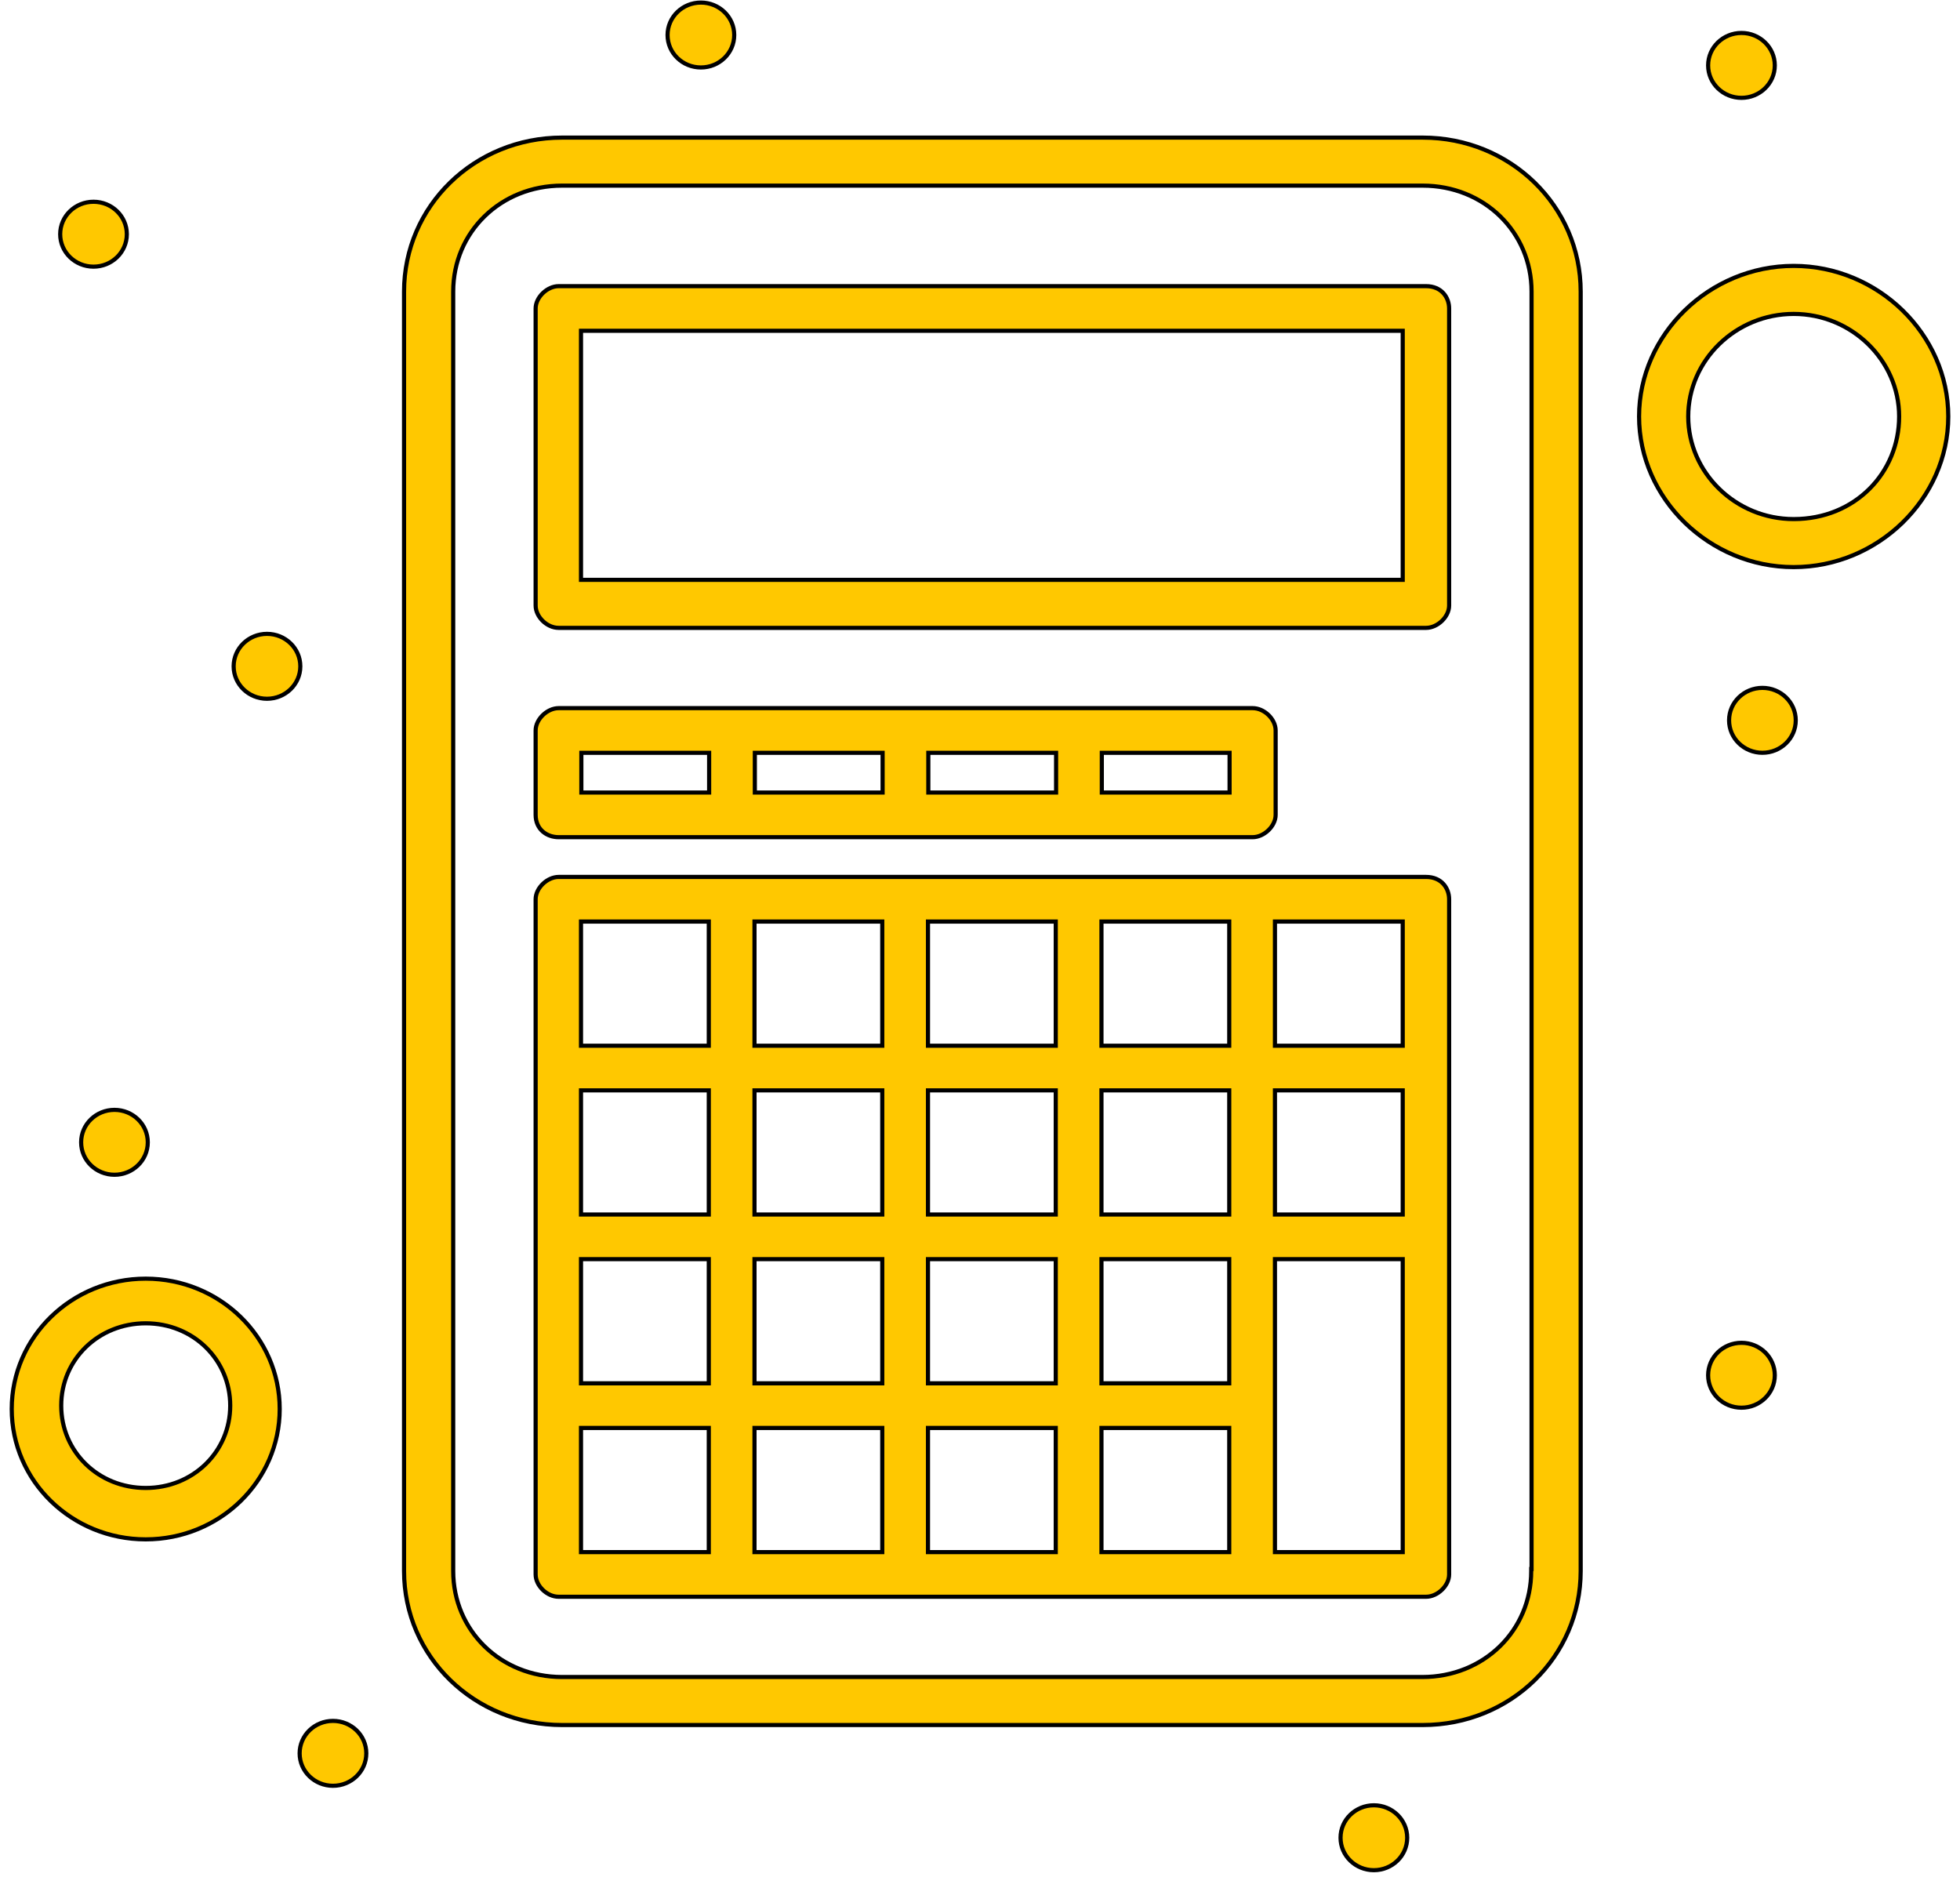 <svg width="142" height="136" viewBox="0 0 142 136" fill="none" xmlns="http://www.w3.org/2000/svg">
<path d="M110.959 113.665H110.934V113.815C110.934 118.13 107.496 121.491 103.045 121.491H40.723C36.272 121.491 32.834 118.13 32.834 113.815V21.124C32.834 16.809 36.272 13.448 40.723 13.448H103.07C107.52 13.448 110.959 16.809 110.959 21.124V113.665ZM103.045 9.969H40.723C34.372 9.969 29.273 14.924 29.273 21.124V113.815C29.273 120.015 34.372 124.97 40.723 124.97H103.07C109.446 124.97 114.519 120.015 114.519 113.815V21.124C114.519 14.924 109.421 9.969 103.07 9.969H103.045Z" fill="#FFC800" stroke="black" stroke-width="0.3"/>
<path d="M40.475 60.65H90.751C91.171 60.65 91.586 60.445 91.894 60.149C92.201 59.854 92.419 59.451 92.419 59.032V52.918C92.419 52.502 92.208 52.098 91.903 51.802C91.598 51.505 91.183 51.301 90.751 51.301H40.475C40.054 51.301 39.639 51.506 39.332 51.801C39.025 52.096 38.806 52.5 38.806 52.918V59.032C38.806 59.563 39.011 59.972 39.328 60.246C39.643 60.518 40.059 60.65 40.475 60.65ZM79.825 54.536H89.082V57.415H79.825V54.536ZM67.256 54.536H76.513V57.415H67.256V54.536ZM54.687 54.536H63.944V57.415H54.687V54.536ZM42.118 54.536H51.376V57.415H42.118V54.536Z" fill="#FFC800" stroke="black" stroke-width="0.3"/>
<path d="M103.295 63.529H40.475C40.054 63.529 39.639 63.734 39.332 64.029C39.025 64.324 38.806 64.728 38.806 65.146V114.059C38.806 114.476 39.017 114.879 39.322 115.176C39.627 115.472 40.042 115.677 40.475 115.677H103.319C103.74 115.677 104.155 115.472 104.462 115.176C104.77 114.881 104.988 114.477 104.988 114.059V65.146C104.988 64.746 104.852 64.342 104.572 64.036C104.289 63.727 103.868 63.529 103.319 63.529H103.295ZM51.351 112.442H42.093V103.448H51.351V112.442ZM51.351 100.214H42.093V91.22H51.351V100.214ZM51.351 87.985H42.093V78.992H51.351V87.985ZM51.351 75.757H42.093V66.763H51.351V75.757ZM63.919 112.442H54.662V103.448H63.919V112.442ZM63.919 100.214H54.662V91.22H63.919V100.214ZM63.919 87.985H54.662V78.992H63.919V87.985ZM63.919 75.757H54.662V66.763H63.919V75.757ZM76.488 112.442H67.231V103.448H76.488V112.442ZM76.488 100.214H67.231V91.22H76.488V100.214ZM76.488 87.985H67.231V78.992H76.488V87.985ZM76.488 75.757H67.231V66.763H76.488V75.757ZM89.057 112.442H79.8V103.448H89.057V112.442ZM89.057 100.214H79.8V91.22H89.057V100.214ZM89.057 87.985H79.8V78.992H89.057V87.985ZM89.057 75.757H79.8V66.763H89.057V75.757ZM101.626 112.442H92.369V91.22H101.626V112.442ZM101.626 87.985H92.369V78.992H101.626V87.985ZM101.626 75.757H92.369V66.763H101.626V75.757Z" fill="#FFC800" stroke="black" stroke-width="0.3"/>
<path d="M103.295 20.73H40.475C40.054 20.73 39.639 20.935 39.332 21.23C39.025 21.525 38.806 21.929 38.806 22.347V43.869C38.806 44.286 39.017 44.689 39.322 44.985C39.627 45.282 40.042 45.486 40.475 45.486H103.319C103.74 45.486 104.155 45.281 104.462 44.986C104.77 44.691 104.988 44.287 104.988 43.869V22.347C104.988 21.948 104.852 21.543 104.572 21.237C104.289 20.928 103.868 20.73 103.319 20.73H103.295ZM101.626 42.007H42.093V23.965H101.626V42.007Z" fill="#FFC800" stroke="black" stroke-width="0.3"/>
<path d="M129.95 19.263C123.848 19.263 118.749 24.217 118.749 30.173C118.749 36.129 123.848 41.084 129.95 41.084C136.052 41.084 141.15 36.129 141.15 30.173C141.15 24.217 136.052 19.263 129.95 19.263ZM129.95 37.605C125.748 37.605 122.31 34.244 122.31 30.173C122.31 26.102 125.748 22.742 129.95 22.742C134.151 22.742 137.59 26.102 137.59 30.173C137.59 34.247 134.397 37.605 129.95 37.605Z" fill="#FFC800" stroke="black" stroke-width="0.3"/>
<path d="M10.557 92.632C5.202 92.632 0.85 96.853 0.85 102.075C0.85 107.298 5.202 111.519 10.557 111.519C15.912 111.519 20.264 107.298 20.264 102.075C20.264 96.853 15.912 92.632 10.557 92.632ZM10.557 107.795C7.127 107.795 4.435 105.168 4.435 101.831C4.435 98.493 7.127 95.867 10.557 95.867C13.987 95.867 16.679 98.493 16.679 101.831C16.679 105.168 13.987 107.795 10.557 107.795Z" fill="#FFC800" stroke="black" stroke-width="0.3"/>
<path d="M50.779 4.888C52.102 4.888 53.194 3.848 53.194 2.537C53.194 1.227 52.102 0.186 50.779 0.186C49.456 0.186 48.364 1.227 48.364 2.537C48.364 3.848 49.456 4.888 50.779 4.888Z" fill="#FFC800" stroke="black" stroke-width="0.3"/>
<path d="M126.167 7.089C127.489 7.089 128.582 6.048 128.582 4.738C128.582 3.428 127.489 2.387 126.167 2.387C124.844 2.387 123.752 3.428 123.752 4.738C123.752 6.048 124.844 7.089 126.167 7.089Z" fill="#FFC800" stroke="black" stroke-width="0.3"/>
<path d="M127.685 49.833C126.362 49.833 125.27 50.874 125.27 52.184C125.27 53.495 126.362 54.535 127.685 54.535C129.007 54.535 130.1 53.495 130.1 52.184C130.1 50.874 129.007 49.833 127.685 49.833Z" fill="#FFC800" stroke="black" stroke-width="0.3"/>
<path d="M126.167 97.279C124.844 97.279 123.752 98.32 123.752 99.63C123.752 100.94 124.844 101.981 126.167 101.981C127.489 101.981 128.582 100.94 128.582 99.63C128.582 98.32 127.489 97.279 126.167 97.279Z" fill="#FFC800" stroke="black" stroke-width="0.3"/>
<path d="M99.535 130.784C98.213 130.784 97.121 131.825 97.121 133.135C97.121 134.446 98.213 135.486 99.535 135.486C100.858 135.486 101.95 134.446 101.95 133.135C101.95 131.825 100.858 130.784 99.535 130.784Z" fill="#FFC800" stroke="black" stroke-width="0.3"/>
<path d="M6.775 19.318C8.097 19.318 9.189 18.277 9.189 16.967C9.189 15.656 8.097 14.616 6.775 14.616C5.452 14.616 4.36 15.656 4.36 16.967C4.36 18.277 5.452 19.318 6.775 19.318Z" fill="#FFC800" stroke="black" stroke-width="0.3"/>
<path d="M19.343 45.92C18.02 45.92 16.928 46.961 16.928 48.271C16.928 49.581 18.02 50.622 19.343 50.622C20.666 50.622 21.758 49.581 21.758 48.271C21.758 46.961 20.666 45.92 19.343 45.92Z" fill="#FFC800" stroke="black" stroke-width="0.3"/>
<path d="M5.878 82.755C5.878 84.065 6.97 85.106 8.293 85.106C9.615 85.106 10.707 84.065 10.707 82.755C10.707 81.445 9.615 80.404 8.293 80.404C6.97 80.404 5.878 81.445 5.878 82.755Z" fill="#FFC800" stroke="black" stroke-width="0.3"/>
<path d="M24.123 124.67C22.801 124.67 21.708 125.711 21.708 127.021C21.708 128.331 22.801 129.372 24.123 129.372C25.446 129.372 26.538 128.331 26.538 127.021C26.538 125.711 25.446 124.67 24.123 124.67Z" fill="#FFC800" stroke="black" stroke-width="0.3"/>
</svg>
